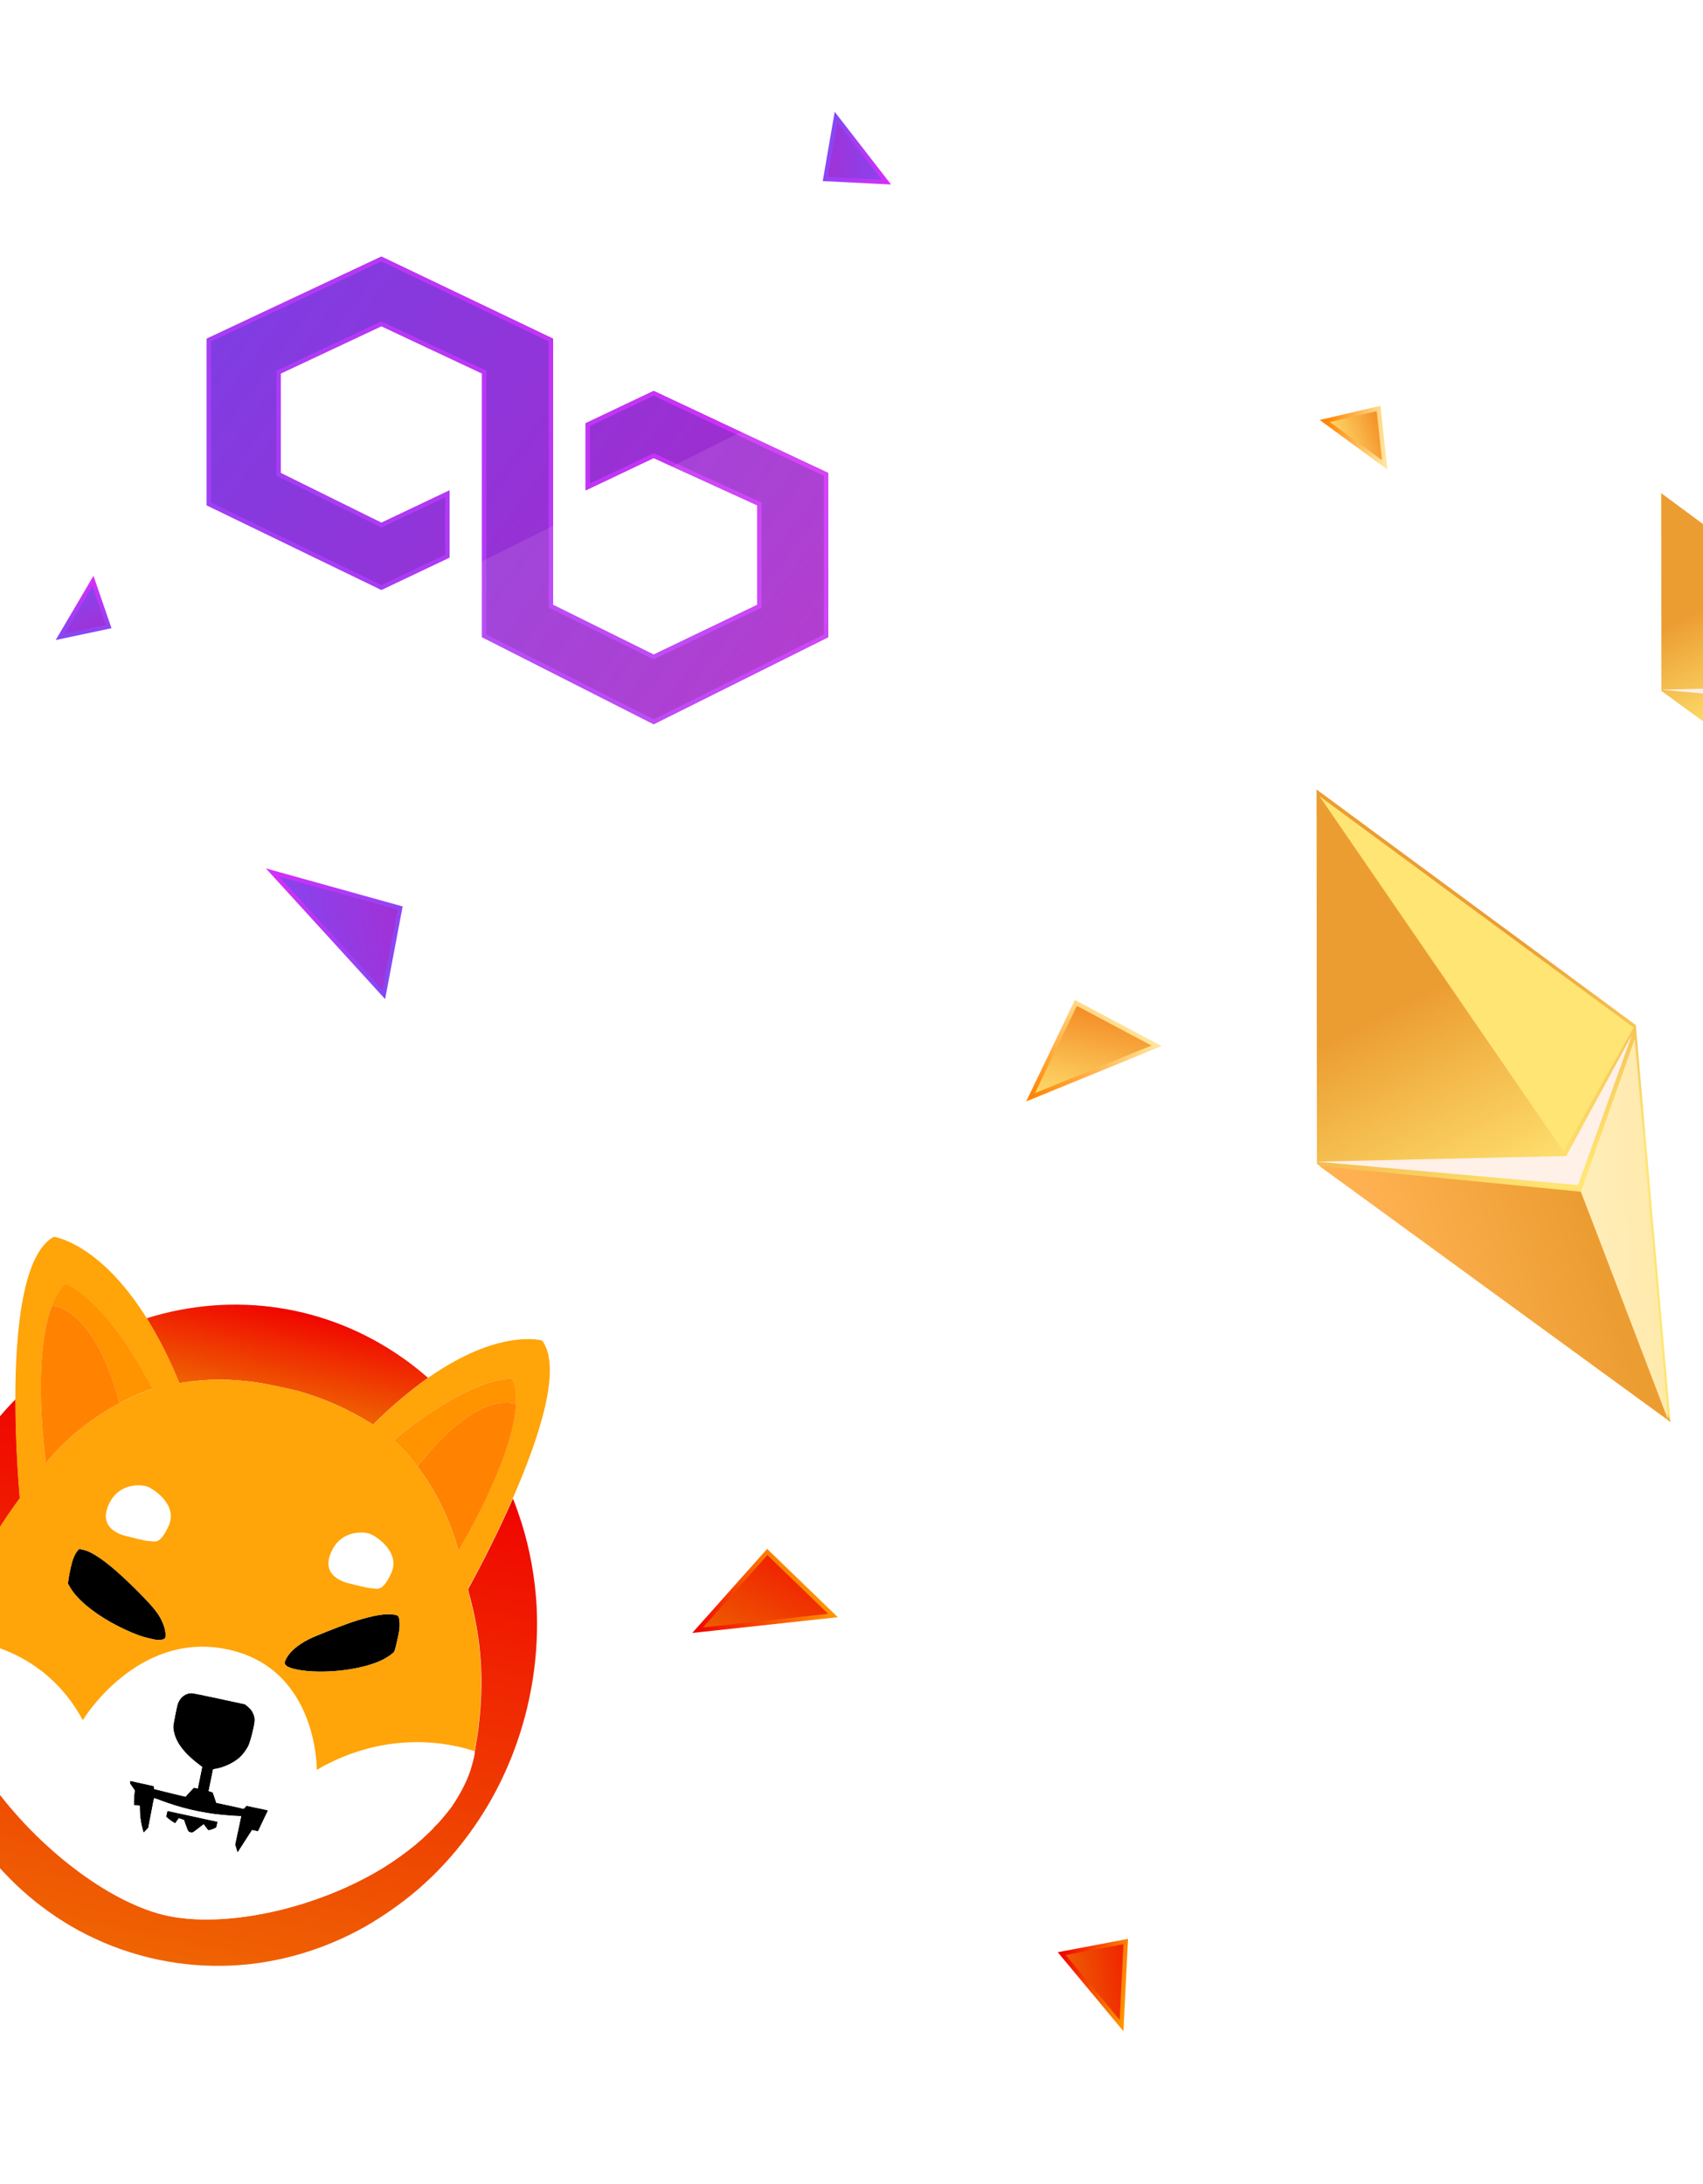 <svg width="393" height="504" viewBox="0 0 393 504" fill="none" xmlns="http://www.w3.org/2000/svg">
<g filter="url(#filter0_d_1_267)">
<path d="M432.262 132.52L393.347 103.801L393.396 149.439L436.5 180.891L432.262 132.52Z" fill="url(#paint0_linear_1_267)"/>
<path d="M425.223 152.011L431.8 133.687L423.784 148.474L393.371 149.159L425.223 152.011Z" fill="#FFF0E8"/>
</g>
<g filter="url(#filter1_d_1_267)">
<path d="M125.139 87.668V103.166L140.848 95.704L164.752 106.611V129.572L140.848 141.052L117.626 129.572V68.15L78.013 49.207L37.716 68.15V106.611L78.013 126.128L93.721 118.665V103.166L78.013 110.629L54.791 99.148V76.187L78.013 65.28L101.234 76.187V137.034L140.848 157.125L181.144 137.034V99.148L140.848 80.205L125.139 87.668Z" fill="url(#paint1_linear_1_267)"/>
<path d="M125.639 87.984V102.375L140.633 95.252L140.843 95.152L141.055 95.249L164.96 106.156L165.252 106.289V106.611V129.572V129.886L164.969 130.023L141.064 141.503L140.845 141.609L140.626 141.501L117.404 130.02L117.126 129.882V129.572V68.466L78.011 49.761L38.216 68.468V106.297L78.014 125.573L93.221 118.349V103.957L78.227 111.08L78.008 111.184L77.791 111.077L54.569 99.596L54.291 99.459V99.148V76.187V75.869L54.578 75.734L77.8 64.828L78.013 64.728L78.225 64.828L101.447 75.734L101.734 75.869V76.187V136.727L140.85 156.566L180.644 136.725V99.466L140.849 80.758L125.639 87.984Z" stroke="url(#paint2_linear_1_267)"/>
</g>
<g filter="url(#filter2_b_1_267)">
<path d="M370.111 168.724L201.432 84.508L32.752 168.724L201.432 252.94L370.111 168.724Z" fill="white" fill-opacity="0.1"/>
</g>
<g filter="url(#filter3_b_1_267)">
<path d="M370.111 252.94L201.432 169.228L32.752 252.94L201.432 336.652L370.111 252.94Z" fill="white" fill-opacity="0.1"/>
</g>
<g filter="url(#filter4_b_1_267)">
<path d="M370.111 337.157L201.432 252.94L32.752 337.157L201.432 421.373L370.111 337.157Z" fill="white" fill-opacity="0.1"/>
</g>
<g filter="url(#filter5_d_1_267)">
<path d="M387.497 226.556L313.815 172.178L313.906 258.591L395.522 318.145L387.497 226.556Z" fill="url(#paint3_linear_1_267)"/>
<path d="M374.169 263.463L386.623 228.766L371.445 256.766L313.86 258.062L374.169 263.463Z" fill="#FFF0E8"/>
<path d="M314.484 173.72L370.823 255.753L387.014 227.132L314.484 173.72Z" fill="#FFE573"/>
<path d="M395.522 318.145L374.839 265.005L314.483 259.075L395.522 318.145Z" fill="url(#paint4_linear_1_267)"/>
<path d="M374.839 265.005L387.245 229.779L394.946 317.662L374.839 265.005Z" fill="url(#paint5_linear_1_267)"/>
</g>
<g filter="url(#filter6_d_1_267)">
<path d="M88.773 327.955C84.29 331.164 80.042 334.772 76.103 338.745L75.238 338.212C70.251 335.136 64.911 332.757 59.36 331.155C57.693 330.652 51.36 329.308 49.261 329.012C42.919 328.139 37.912 328.148 32.029 329.067C31.791 329.116 31.58 329.146 31.369 329.176C29.275 323.947 26.771 318.931 23.843 314.199C44.064 307.902 65.457 311.172 82.671 323.172C84.517 324.436 86.29 325.833 88.004 327.293L88.773 327.955Z" fill="url(#paint6_linear_1_267)"/>
<path d="M103.217 425.523C98.653 433.499 92.85 440.564 86.046 446.345C82.36 449.45 78.435 452.179 74.336 454.548C64.771 459.943 54.288 463.025 43.686 463.565C31.962 464.141 20.383 461.684 9.907 456.396C0.42 451.592 -7.88 444.523 -14.421 435.71C-17.2 431.881 -19.674 427.794 -21.777 423.46C-32.894 400.347 -31.747 372.087 -18.702 349.169C-16.252 344.93 -13.469 340.937 -10.361 337.236C-8.932 335.546 -7.213 333.669 -6.416 332.916C-6.422 343.205 -5.696 352.403 -5.403 355.729C-5.503 355.882 -5.631 356.054 -5.754 356.202C-13.22 366.378 -18.271 376.642 -21.38 388.041C-21.411 388.184 -21.468 388.346 -21.498 388.489C-22.408 391.909 -22.671 393.572 -22.611 395.852C-22.424 402.992 -18.99 411.545 -12.674 420.559C-2.325 435.313 13.327 447.704 26.368 451.518C39.971 455.477 62.247 450.961 78.579 440.924C81.153 439.302 83.622 437.534 85.991 435.595C87.706 434.165 90.338 431.635 90.185 431.602C90.142 431.593 90.195 431.555 90.293 431.525C90.368 431.492 90.449 431.434 90.415 431.377C90.399 431.348 90.457 431.286 90.528 431.276C90.598 431.266 90.652 431.228 90.64 431.176C90.629 431.123 90.66 431.08 90.753 431.075C90.823 431.065 90.86 430.998 90.848 430.946C90.837 430.893 90.869 430.85 90.912 430.86C90.956 430.869 91.014 430.806 91.025 430.759C91.035 430.711 91.094 430.649 91.137 430.658C91.181 430.667 91.234 430.629 91.244 430.581C91.35 430.404 91.5 430.237 91.644 430.093C92.087 429.614 93.936 427.341 94.201 426.948C96.097 424.137 97.464 421.562 98.417 418.899C98.871 417.625 99.492 415.24 99.527 414.649C99.525 414.549 99.561 414.383 99.595 414.116C99.653 413.63 99.783 412.91 99.892 412.186C100.077 411.104 100.309 409.583 100.401 408.831C101.769 397.81 101.127 388.43 98.333 378.045C98.213 377.646 98.115 377.252 98.067 376.942C98.039 376.862 98.032 376.785 98.021 376.733C99.167 374.659 103.906 365.973 108.362 355.832L108.395 355.889L108.62 356.435C109.008 357.389 109.983 360.187 110.404 361.522C112.305 367.656 113.446 374.052 113.835 380.563C114.623 396.202 110.937 411.914 103.217 425.523Z" fill="url(#paint7_linear_1_267)"/>
<path d="M81.031 391.041C80.884 391.408 79.618 392.336 78.417 392.953C74.901 394.723 69.048 395.823 63.357 395.736C60.112 395.695 56.98 395.13 56.15 394.431C55.612 393.968 55.581 393.687 55.981 392.875C56.819 391.184 58.715 389.543 61.413 388.198C62.786 387.517 68.227 385.359 70.731 384.495C74.855 383.078 78.094 382.395 80.162 382.51C80.814 382.549 81.581 382.687 81.795 382.857C82.151 383.107 82.317 384.462 82.166 386.025C82.081 386.854 81.276 390.42 81.031 391.041Z" fill="black"/>
<path d="M28.073 388.048C27.881 388.306 27.163 388.477 26.397 388.439C25.632 388.402 23.384 387.85 22.135 387.41C17.663 385.763 13.096 383.175 9.932 380.51C8.158 379.012 6.95 377.635 6.132 376.24L5.67 375.42L5.797 374.5C6.023 372.903 6.573 370.429 6.935 369.584C7.201 368.868 7.593 368.204 8.056 367.629C8.281 367.428 8.281 367.428 9.065 367.594C10.022 367.798 10.792 368.135 12.001 368.865C14.486 370.339 18.002 373.378 22.175 377.602C25.622 381.074 26.85 382.68 27.628 384.689C28.178 385.952 28.37 387.613 28.073 388.048Z" fill="black"/>
<path d="M51.828 427.771C51.813 427.843 51.309 428.932 50.693 430.221C50.077 431.511 49.583 432.552 49.572 432.599C49.328 432.572 49.105 432.55 48.871 432.475L48.174 432.328L46.689 434.603C45.877 435.851 45.13 437.013 45.024 437.19L44.822 437.496L44.538 436.588L44.253 435.681L45.659 429.078L45.474 429.089C45.084 429.105 42.369 428.928 41.19 428.802C36.312 428.315 31.549 427.18 26.962 425.433C26.226 425.153 25.593 424.919 25.566 424.938C25.539 424.957 25.236 426.487 24.879 428.38L24.224 431.779L23.722 432.32C23.455 432.612 23.198 432.857 23.193 432.88C23.112 432.938 22.976 432.51 22.709 431.308C22.408 430.048 22.275 428.749 22.261 427.426L22.256 426.702L21.571 426.606L20.881 426.535L20.895 425.616C20.909 425.121 20.958 424.358 21 423.944L21.098 423.167L20.648 422.499C20.388 422.12 20.127 421.741 20.072 421.679C19.984 421.561 19.976 421.384 20.006 421.241L20.067 420.955L22.782 421.557L25.498 422.158L25.519 422.486L25.54 422.815L26.466 423.061C26.983 423.196 28.627 423.594 30.097 423.956L32.803 424.605L33.753 423.561L34.725 422.522L35.639 422.716L36.145 420.232L36.651 417.748L35.575 416.922C32.119 414.245 30.307 411.643 30.006 408.888C29.944 408.327 29.984 408.136 30.448 405.743C30.929 403.379 30.974 403.164 31.238 402.672C31.797 401.545 32.843 400.795 33.998 400.716C34.393 400.676 35.373 400.884 40.509 401.974L46.555 403.282L47.153 403.783C47.867 404.383 48.171 404.771 48.486 405.535C48.846 406.409 48.872 407.037 48.562 408.492C48.121 410.565 47.609 412.326 47.261 412.999C46.77 413.916 46.137 414.754 45.416 415.473C44.002 416.767 41.697 417.872 39.743 418.18L39.175 418.284L38.664 420.792L38.153 423.299L38.622 423.449L39.091 423.598L39.515 424.809L39.918 426.016L42.835 426.635C44.445 426.977 45.855 427.301 45.98 427.352C46.188 427.446 46.236 427.432 46.54 427.073L46.893 426.699L49.396 427.23C51.288 427.532 51.844 427.7 51.828 427.771Z" fill="black"/>
<path d="M38.88 432.174C38.411 432.348 38.103 432.407 38.047 432.346C37.987 432.308 37.743 431.957 37.473 431.626L36.997 430.977L36.235 431.562C34.573 432.854 34.514 432.916 34.117 432.857C33.492 432.799 33.387 432.652 32.906 431.279C32.646 430.576 32.453 429.987 32.453 429.987C32.453 429.987 32.18 429.88 31.859 429.786L31.265 429.586L30.845 430.169L30.425 430.753L29.96 430.48C29.598 430.253 29.242 430.003 28.913 429.734L28.336 429.238L28.625 427.879L34.41 429.132L40.194 430.384L40.079 431.033C39.938 431.8 39.965 431.781 38.88 432.174Z" fill="black"/>
<path d="M99.483 414.64C99.482 414.54 99.517 414.373 99.551 414.106C94.46 412.378 79.632 408.832 63.125 418.409C63.125 418.409 63.434 395.054 42.539 390.62C21.645 386.185 9.127 406.948 9.127 406.948C0.355 390.661 -15.528 388.336 -21.38 388.041C-21.41 388.184 -21.468 388.346 -21.498 388.489C-22.408 391.909 -22.671 393.572 -22.611 395.852C-22.424 402.992 -18.99 411.544 -12.674 420.559C-2.325 435.312 13.327 447.704 26.369 451.518C39.971 455.476 62.247 450.961 78.579 440.923C81.153 439.302 83.622 437.534 85.991 435.595C87.706 434.165 90.338 431.634 90.186 431.602C90.142 431.593 90.196 431.554 90.293 431.525C90.368 431.491 90.449 431.434 90.415 431.377C90.399 431.348 90.457 431.286 90.528 431.276C90.598 431.266 90.652 431.228 90.64 431.175C90.629 431.123 90.661 431.08 90.753 431.075C90.823 431.065 90.86 430.998 90.848 430.945C90.837 430.893 90.869 430.85 90.912 430.859C90.956 430.869 91.015 430.806 91.025 430.759C91.035 430.711 91.094 430.649 91.137 430.658C91.181 430.667 91.234 430.629 91.245 430.581C91.35 430.404 91.5 430.237 91.644 430.093C92.087 429.614 93.936 427.34 94.202 426.948C96.097 424.136 97.464 421.561 98.417 418.899C98.827 417.615 99.448 415.231 99.483 414.64ZM38.88 432.174C38.411 432.348 38.103 432.407 38.047 432.346C37.987 432.308 37.743 431.957 37.473 431.626L36.997 430.977L36.235 431.562C34.573 432.854 34.514 432.916 34.117 432.857C33.492 432.799 33.387 432.652 32.906 431.279C32.646 430.576 32.453 429.987 32.453 429.987C32.453 429.987 32.18 429.88 31.859 429.786L31.265 429.586L30.845 430.169L30.425 430.753L29.96 430.48C29.598 430.253 29.242 430.003 28.913 429.734L28.336 429.238L28.625 427.879L34.41 429.132L40.194 430.385L40.079 431.033C39.938 431.8 39.965 431.781 38.88 432.174ZM50.676 430.193C50.06 431.482 49.566 432.523 49.556 432.571C49.311 432.544 49.089 432.521 48.854 432.447L48.158 432.299L46.689 434.603C45.877 435.851 45.13 437.013 45.024 437.19L44.822 437.496L44.538 436.588L44.253 435.681L45.659 429.078L45.474 429.089C45.084 429.105 42.369 428.928 41.19 428.802C36.312 428.315 31.549 427.179 26.962 425.433C26.226 425.153 25.593 424.919 25.566 424.938C25.539 424.957 25.236 426.487 24.879 428.38L24.224 431.779L23.722 432.32C23.455 432.612 23.198 432.856 23.193 432.88C23.112 432.938 22.976 432.51 22.709 431.308C22.408 430.048 22.275 428.749 22.261 427.426L22.256 426.702L21.571 426.606L20.881 426.535L20.895 425.616C20.909 425.12 20.958 424.358 21 423.944L21.098 423.167L20.648 422.499C20.388 422.12 20.127 421.74 20.072 421.679C19.984 421.56 19.976 421.384 20.006 421.241L20.067 420.955L22.783 421.557L25.498 422.158L25.519 422.486L25.54 422.815L26.466 423.061C26.983 423.196 28.627 423.594 30.097 423.956L32.803 424.605L33.753 423.561L34.725 422.522L35.639 422.716L36.145 420.232L36.651 417.748L35.575 416.922C32.119 414.245 30.307 411.643 30.006 408.888C29.944 408.327 29.984 408.136 30.448 405.743C30.929 403.379 30.974 403.164 31.238 402.672C31.797 401.545 32.844 400.795 33.998 400.716C34.393 400.676 35.373 400.883 40.509 401.974L46.555 403.282L47.153 403.782C47.867 404.382 48.171 404.771 48.486 405.535C48.846 406.409 48.872 407.037 48.562 408.491C48.121 410.565 47.61 412.325 47.261 412.999C46.77 413.916 46.137 414.754 45.416 415.472C44.002 416.767 41.697 417.872 39.743 418.18L39.175 418.284L38.664 420.792L38.153 423.299L38.622 423.448L39.091 423.598L39.515 424.809L39.918 426.016L42.835 426.635C44.445 426.977 45.855 427.301 45.98 427.352C46.188 427.446 46.237 427.432 46.541 427.072L46.893 426.699L49.396 427.23C51.333 427.641 51.894 427.785 51.879 427.857C51.818 427.819 51.287 428.927 50.676 430.193Z" fill="white"/>
<path d="M99.827 412.172C100.011 411.09 100.244 409.569 100.336 408.817C101.704 397.796 101.062 388.416 98.268 378.031C98.148 377.632 98.05 377.238 98.002 376.928C97.974 376.848 97.967 376.772 97.956 376.719C99.102 374.645 103.84 365.959 108.297 355.818C114.343 342.053 119.819 325.625 115.106 319.343C115.106 319.343 105.266 316.407 88.794 327.96C84.312 331.169 80.064 334.777 76.124 338.749L75.26 338.217C70.273 335.141 64.933 332.761 59.382 331.16C57.715 330.656 51.381 329.312 49.283 329.016C42.94 328.143 37.934 328.152 32.051 329.071C31.813 329.12 31.602 329.15 31.391 329.18C29.297 323.952 26.793 318.936 23.865 314.204C12.994 296.773 2.434 295.404 2.434 295.404C-4.815 299.321 -6.47 317.357 -6.459 332.907C-6.465 343.195 -5.739 352.393 -5.446 355.719C-5.547 355.872 -5.675 356.045 -5.797 356.193C-13.263 366.368 -18.315 376.632 -21.424 388.031C-15.55 388.331 0.317 390.628 9.105 406.944C9.105 406.944 21.623 386.18 42.518 390.615C63.412 395.05 63.104 418.405 63.104 418.405C79.61 408.828 94.433 412.397 99.529 414.102C99.609 413.62 99.718 412.896 99.827 412.172ZM0.581 347.606C0.581 347.606 -2.815 323.589 1.984 311.303C2.789 309.232 3.843 307.487 5.17 306.274C5.17 306.274 14.185 309.234 25.216 330.511C25.216 330.511 22.067 331.412 17.6 333.802C17.6 333.802 17.573 333.822 17.551 333.817C12.702 336.4 6.268 340.765 0.581 347.606ZM28.073 388.048C27.881 388.306 27.163 388.477 26.397 388.439C25.632 388.402 23.384 387.85 22.135 387.41C17.663 385.763 13.096 383.175 9.932 380.51C8.158 379.012 6.95 377.635 6.132 376.24L5.67 375.42L5.797 374.5C6.024 372.903 6.573 370.429 6.935 369.584C7.201 368.868 7.593 368.204 8.056 367.629C8.281 367.428 8.281 367.428 9.065 367.594C10.022 367.798 10.792 368.135 12.001 368.865C14.486 370.339 18.002 373.378 22.175 377.602C25.622 381.074 26.85 382.68 27.628 384.689C28.178 385.952 28.37 387.612 28.073 388.048ZM81.031 391.041C80.884 391.408 79.618 392.335 78.417 392.953C74.901 394.723 69.048 395.823 63.357 395.736C60.112 395.695 56.98 395.13 56.151 394.431C55.612 393.967 55.581 393.687 55.981 392.875C56.819 391.184 58.715 389.543 61.413 388.198C62.786 387.517 68.227 385.359 70.731 384.495C74.855 383.078 78.094 382.395 80.162 382.51C80.814 382.549 81.581 382.686 81.795 382.856C82.151 383.106 82.317 384.462 82.167 386.025C82.081 386.854 81.276 390.42 81.031 391.041ZM86.333 348.391L86.295 348.358C83.318 344.387 80.896 342.303 80.896 342.303C99.139 327.24 108.254 328.128 108.254 328.128C108.923 329.79 109.159 331.784 109.05 334.003C108.365 347.162 95.758 367.807 95.758 367.807C93.837 360.697 90.626 354.086 86.333 348.391Z" fill="#FFA409"/>
<path d="M109.072 334.008C107.425 333.409 99.404 331.657 86.333 348.391L86.295 348.358C83.318 344.387 80.896 342.304 80.896 342.304C99.139 327.24 108.254 328.128 108.254 328.128C108.945 329.795 109.181 331.788 109.072 334.008Z" fill="#FF9300"/>
<path d="M95.78 367.811C93.842 360.673 90.648 354.09 86.333 348.391C99.404 331.657 107.404 333.404 109.072 334.008C108.382 347.19 95.78 367.811 95.78 367.811Z" fill="#FF8300"/>
<path d="M109.383 334.148C109.279 334.101 109.176 334.055 109.072 334.008L109.383 334.148Z" fill="#FF8300"/>
<path d="M25.221 330.487C25.221 330.487 22.072 331.388 17.605 333.779C17.605 333.779 17.578 333.798 17.556 333.793C12.111 313.104 3.803 311.415 1.967 311.275C2.772 309.204 3.826 307.459 5.154 306.246C5.175 306.25 14.191 309.21 25.221 330.487Z" fill="#FF9300"/>
<path d="M17.578 333.798C12.702 336.401 6.273 340.742 0.58 347.606C0.58 347.606 -2.815 323.59 1.989 311.28C3.803 311.416 12.127 313.133 17.578 333.798Z" fill="#FF8300"/>
<path d="M1.989 311.28C1.875 311.281 1.739 311.277 1.626 311.277L1.989 311.28Z" fill="#FF8300"/>
<path d="M71.12 375.508C71.12 375.508 64.054 374.507 66.193 368.732C68.332 362.957 73.926 363.397 75.399 363.959C76.871 364.521 82.458 368.198 80.304 372.973C78.15 377.748 76.83 376.471 75.909 376.525C74.987 376.578 71.12 375.508 71.12 375.508Z" fill="white"/>
<path d="M19.755 364.606C19.755 364.606 12.689 363.605 14.828 357.83C16.967 352.055 22.561 352.495 24.034 353.057C25.506 353.619 31.093 357.296 28.939 362.071C26.785 366.846 25.465 365.569 24.544 365.623C23.622 365.676 19.755 364.606 19.755 364.606Z" fill="white"/>
</g>
<g filter="url(#filter7_d_1_267)">
<path d="M88.568 229.477L62.895 201.34L92.343 209.53L88.568 229.477Z" fill="url(#paint8_linear_1_267)"/>
<path d="M88.568 229.477L62.895 201.34L92.343 209.53L88.568 229.477Z" stroke="url(#paint9_linear_1_267)"/>
</g>
<g filter="url(#filter8_d_1_267)">
<path d="M266.905 241.333L237.827 253.213L248.278 231.435L266.905 241.333Z" fill="url(#paint10_linear_1_267)"/>
<path d="M266.905 241.333L237.827 253.213L248.278 231.435L266.905 241.333Z" stroke="url(#paint11_linear_1_267)"/>
</g>
<g filter="url(#filter9_d_1_267)">
<path d="M192.22 372.802L160.987 376.189L177.061 358.147L192.22 372.802Z" fill="url(#paint12_linear_1_267)"/>
<path d="M192.22 372.802L160.987 376.189L177.061 358.147L192.22 372.802Z" stroke="url(#paint13_linear_1_267)"/>
</g>
<g filter="url(#filter10_d_1_267)">
<path d="M258.822 467.431L245.025 450.828L259.785 448.031L258.822 467.431Z" fill="url(#paint14_linear_1_267)"/>
<path d="M258.822 467.431L245.025 450.828L259.785 448.031L258.822 467.431Z" stroke="url(#paint15_linear_1_267)"/>
</g>
<g filter="url(#filter11_d_1_267)">
<path d="M319.548 107.283L305.724 97.15L318.13 94.26L319.548 107.283Z" fill="url(#paint16_linear_1_267)"/>
<path d="M319.548 107.283L305.724 97.15L318.13 94.26L319.548 107.283Z" stroke="url(#paint17_linear_1_267)"/>
</g>
<g filter="url(#filter12_d_1_267)">
<path d="M192.925 27L204.56 42.022L190.45 41.316L192.925 27Z" fill="url(#paint18_linear_1_267)"/>
<path d="M192.925 27L204.56 42.022L190.45 41.316L192.925 27Z" stroke="url(#paint19_linear_1_267)"/>
</g>
<g filter="url(#filter13_d_1_267)">
<path d="M13.847 146.98L21.453 134.068L25.072 144.593L13.847 146.98Z" fill="url(#paint20_linear_1_267)"/>
<path d="M13.847 146.98L21.453 134.068L25.072 144.593L13.847 146.98Z" stroke="url(#paint21_linear_1_267)"/>
</g>
<defs>
<filter id="filter0_d_1_267" x="333.347" y="63.8" width="143.153" height="177.091" filterUnits="userSpaceOnUse" color-interpolation-filters="sRGB">
<feFlood flood-opacity="0" result="BackgroundImageFix"/>
<feColorMatrix in="SourceAlpha" type="matrix" values="0 0 0 0 0 0 0 0 0 0 0 0 0 0 0 0 0 0 127 0" result="hardAlpha"/>
<feOffset dx="-10" dy="10"/>
<feGaussianBlur stdDeviation="25"/>
<feComposite in2="hardAlpha" operator="out"/>
<feColorMatrix type="matrix" values="0 0 0 0 1 0 0 0 0 0.898 0 0 0 0 0.451 0 0 0 0.5 0"/>
<feBlend mode="normal" in2="BackgroundImageFix" result="effect1_dropShadow_1_267"/>
<feBlend mode="normal" in="SourceGraphic" in2="effect1_dropShadow_1_267" result="shape"/>
</filter>
<filter id="filter1_d_1_267" x="-2.284" y="9.207" width="243.428" height="207.918" filterUnits="userSpaceOnUse" color-interpolation-filters="sRGB">
<feFlood flood-opacity="0" result="BackgroundImageFix"/>
<feColorMatrix in="SourceAlpha" type="matrix" values="0 0 0 0 0 0 0 0 0 0 0 0 0 0 0 0 0 0 127 0" result="hardAlpha"/>
<feOffset dx="10" dy="10"/>
<feGaussianBlur stdDeviation="25"/>
<feComposite in2="hardAlpha" operator="out"/>
<feColorMatrix type="matrix" values="0 0 0 0 0.838 0 0 0 0 0.179 0 0 0 0 0.971 0 0 0 0.5 0"/>
<feBlend mode="normal" in2="BackgroundImageFix" result="effect1_dropShadow_1_267"/>
<feBlend mode="normal" in="SourceGraphic" in2="effect1_dropShadow_1_267" result="shape"/>
</filter>
<filter id="filter2_b_1_267" x="7.752" y="59.508" width="387.36" height="218.433" filterUnits="userSpaceOnUse" color-interpolation-filters="sRGB">
<feFlood flood-opacity="0" result="BackgroundImageFix"/>
<feGaussianBlur in="BackgroundImageFix" stdDeviation="12.5"/>
<feComposite in2="SourceAlpha" operator="in" result="effect1_backgroundBlur_1_267"/>
<feBlend mode="normal" in="SourceGraphic" in2="effect1_backgroundBlur_1_267" result="shape"/>
</filter>
<filter id="filter3_b_1_267" x="7.752" y="144.228" width="387.36" height="217.424" filterUnits="userSpaceOnUse" color-interpolation-filters="sRGB">
<feFlood flood-opacity="0" result="BackgroundImageFix"/>
<feGaussianBlur in="BackgroundImageFix" stdDeviation="12.5"/>
<feComposite in2="SourceAlpha" operator="in" result="effect1_backgroundBlur_1_267"/>
<feBlend mode="normal" in="SourceGraphic" in2="effect1_backgroundBlur_1_267" result="shape"/>
</filter>
<filter id="filter4_b_1_267" x="7.752" y="227.94" width="387.36" height="218.433" filterUnits="userSpaceOnUse" color-interpolation-filters="sRGB">
<feFlood flood-opacity="0" result="BackgroundImageFix"/>
<feGaussianBlur in="BackgroundImageFix" stdDeviation="12.5"/>
<feComposite in2="SourceAlpha" operator="in" result="effect1_backgroundBlur_1_267"/>
<feBlend mode="normal" in="SourceGraphic" in2="effect1_backgroundBlur_1_267" result="shape"/>
</filter>
<filter id="filter5_d_1_267" x="253.814" y="132.177" width="181.708" height="245.968" filterUnits="userSpaceOnUse" color-interpolation-filters="sRGB">
<feFlood flood-opacity="0" result="BackgroundImageFix"/>
<feColorMatrix in="SourceAlpha" type="matrix" values="0 0 0 0 0 0 0 0 0 0 0 0 0 0 0 0 0 0 127 0" result="hardAlpha"/>
<feOffset dx="-10" dy="10"/>
<feGaussianBlur stdDeviation="25"/>
<feComposite in2="hardAlpha" operator="out"/>
<feColorMatrix type="matrix" values="0 0 0 0 1 0 0 0 0 0.898 0 0 0 0 0.451 0 0 0 0.5 0"/>
<feBlend mode="normal" in2="BackgroundImageFix" result="effect1_dropShadow_1_267"/>
<feBlend mode="normal" in="SourceGraphic" in2="effect1_dropShadow_1_267" result="shape"/>
</filter>
<filter id="filter6_d_1_267" x="-69.369" y="235.404" width="246.255" height="268.244" filterUnits="userSpaceOnUse" color-interpolation-filters="sRGB">
<feFlood flood-opacity="0" result="BackgroundImageFix"/>
<feColorMatrix in="SourceAlpha" type="matrix" values="0 0 0 0 0 0 0 0 0 0 0 0 0 0 0 0 0 0 127 0" result="hardAlpha"/>
<feOffset dx="10" dy="-10"/>
<feGaussianBlur stdDeviation="25"/>
<feComposite in2="hardAlpha" operator="out"/>
<feColorMatrix type="matrix" values="0 0 0 0 0.941 0 0 0 0 0.02 0 0 0 0 0 0 0 0 0.5 0"/>
<feBlend mode="normal" in2="BackgroundImageFix" result="effect1_dropShadow_1_267"/>
<feBlend mode="normal" in="SourceGraphic" in2="effect1_dropShadow_1_267" result="shape"/>
</filter>
<filter id="filter7_d_1_267" x="36.353" y="175.393" width="81.567" height="80.162" filterUnits="userSpaceOnUse" color-interpolation-filters="sRGB">
<feFlood flood-opacity="0" result="BackgroundImageFix"/>
<feColorMatrix in="SourceAlpha" type="matrix" values="0 0 0 0 0 0 0 0 0 0 0 0 0 0 0 0 0 0 127 0" result="hardAlpha"/>
<feOffset/>
<feGaussianBlur stdDeviation="12.5"/>
<feComposite in2="hardAlpha" operator="out"/>
<feColorMatrix type="matrix" values="0 0 0 0 0.838 0 0 0 0 0.179 0 0 0 0 0.971 0 0 0 1 0"/>
<feBlend mode="normal" in2="BackgroundImageFix" result="effect1_dropShadow_1_267"/>
<feBlend mode="normal" in="SourceGraphic" in2="effect1_dropShadow_1_267" result="shape"/>
</filter>
<filter id="filter8_d_1_267" x="211.815" y="205.749" width="81.267" height="73.417" filterUnits="userSpaceOnUse" color-interpolation-filters="sRGB">
<feFlood flood-opacity="0" result="BackgroundImageFix"/>
<feColorMatrix in="SourceAlpha" type="matrix" values="0 0 0 0 0 0 0 0 0 0 0 0 0 0 0 0 0 0 127 0" result="hardAlpha"/>
<feOffset/>
<feGaussianBlur stdDeviation="12.5"/>
<feComposite in2="hardAlpha" operator="out"/>
<feColorMatrix type="matrix" values="0 0 0 0 1 0 0 0 0 0.898 0 0 0 0 0.451 0 0 0 1 0"/>
<feBlend mode="normal" in2="BackgroundImageFix" result="effect1_dropShadow_1_267"/>
<feBlend mode="normal" in="SourceGraphic" in2="effect1_dropShadow_1_267" result="shape"/>
</filter>
<filter id="filter9_d_1_267" x="134.749" y="332.426" width="83.585" height="69.401" filterUnits="userSpaceOnUse" color-interpolation-filters="sRGB">
<feFlood flood-opacity="0" result="BackgroundImageFix"/>
<feColorMatrix in="SourceAlpha" type="matrix" values="0 0 0 0 0 0 0 0 0 0 0 0 0 0 0 0 0 0 127 0" result="hardAlpha"/>
<feOffset/>
<feGaussianBlur stdDeviation="12.5"/>
<feComposite in2="hardAlpha" operator="out"/>
<feColorMatrix type="matrix" values="0 0 0 0 0.941 0 0 0 0 0.02 0 0 0 0 0 0 0 0 1 0"/>
<feBlend mode="normal" in2="BackgroundImageFix" result="effect1_dropShadow_1_267"/>
<feBlend mode="normal" in="SourceGraphic" in2="effect1_dropShadow_1_267" result="shape"/>
</filter>
<filter id="filter10_d_1_267" x="219.098" y="422.421" width="66.218" height="71.317" filterUnits="userSpaceOnUse" color-interpolation-filters="sRGB">
<feFlood flood-opacity="0" result="BackgroundImageFix"/>
<feColorMatrix in="SourceAlpha" type="matrix" values="0 0 0 0 0 0 0 0 0 0 0 0 0 0 0 0 0 0 127 0" result="hardAlpha"/>
<feOffset/>
<feGaussianBlur stdDeviation="12.5"/>
<feComposite in2="hardAlpha" operator="out"/>
<feColorMatrix type="matrix" values="0 0 0 0 0.941 0 0 0 0 0.02 0 0 0 0 0 0 0 0 1 0"/>
<feBlend mode="normal" in2="BackgroundImageFix" result="effect1_dropShadow_1_267"/>
<feBlend mode="normal" in="SourceGraphic" in2="effect1_dropShadow_1_267" result="shape"/>
</filter>
<filter id="filter11_d_1_267" x="279.55" y="68.645" width="65.617" height="64.713" filterUnits="userSpaceOnUse" color-interpolation-filters="sRGB">
<feFlood flood-opacity="0" result="BackgroundImageFix"/>
<feColorMatrix in="SourceAlpha" type="matrix" values="0 0 0 0 0 0 0 0 0 0 0 0 0 0 0 0 0 0 127 0" result="hardAlpha"/>
<feOffset/>
<feGaussianBlur stdDeviation="12.5"/>
<feComposite in2="hardAlpha" operator="out"/>
<feColorMatrix type="matrix" values="0 0 0 0 1 0 0 0 0 0.898 0 0 0 0 0.451 0 0 0 1 0"/>
<feBlend mode="normal" in2="BackgroundImageFix" result="effect1_dropShadow_1_267"/>
<feBlend mode="normal" in="SourceGraphic" in2="effect1_dropShadow_1_267" result="shape"/>
</filter>
<filter id="filter12_d_1_267" x="164.861" y="0.797" width="65.761" height="66.779" filterUnits="userSpaceOnUse" color-interpolation-filters="sRGB">
<feFlood flood-opacity="0" result="BackgroundImageFix"/>
<feColorMatrix in="SourceAlpha" type="matrix" values="0 0 0 0 0 0 0 0 0 0 0 0 0 0 0 0 0 0 127 0" result="hardAlpha"/>
<feOffset/>
<feGaussianBlur stdDeviation="12.5"/>
<feComposite in2="hardAlpha" operator="out"/>
<feColorMatrix type="matrix" values="0 0 0 0 0.838 0 0 0 0 0.179 0 0 0 0 0.971 0 0 0 1 0"/>
<feBlend mode="normal" in2="BackgroundImageFix" result="effect1_dropShadow_1_267"/>
<feBlend mode="normal" in="SourceGraphic" in2="effect1_dropShadow_1_267" result="shape"/>
</filter>
<filter id="filter13_d_1_267" x="-12.161" y="107.879" width="62.889" height="64.826" filterUnits="userSpaceOnUse" color-interpolation-filters="sRGB">
<feFlood flood-opacity="0" result="BackgroundImageFix"/>
<feColorMatrix in="SourceAlpha" type="matrix" values="0 0 0 0 0 0 0 0 0 0 0 0 0 0 0 0 0 0 127 0" result="hardAlpha"/>
<feOffset/>
<feGaussianBlur stdDeviation="12.5"/>
<feComposite in2="hardAlpha" operator="out"/>
<feColorMatrix type="matrix" values="0 0 0 0 0.838 0 0 0 0 0.179 0 0 0 0 0.971 0 0 0 1 0"/>
<feBlend mode="normal" in2="BackgroundImageFix" result="effect1_dropShadow_1_267"/>
<feBlend mode="normal" in="SourceGraphic" in2="effect1_dropShadow_1_267" result="shape"/>
</filter>
<linearGradient id="paint0_linear_1_267" x1="395.069" y1="113.793" x2="426.623" y2="175.305" gradientUnits="userSpaceOnUse">
<stop offset="0.266" stop-color="#EC9D32"/>
<stop offset="0.672" stop-color="#FFE573"/>
</linearGradient>
<linearGradient id="paint1_linear_1_267" x1="21.324" y1="63.558" x2="170.92" y2="172.979" gradientUnits="userSpaceOnUse">
<stop stop-color="#7B3FE5"/>
<stop offset="1" stop-color="#AD27C8"/>
</linearGradient>
<linearGradient id="paint2_linear_1_267" x1="-5.717" y1="160.655" x2="160.286" y2="48.982" gradientUnits="userSpaceOnUse">
<stop stop-color="#8547F3"/>
<stop offset="1" stop-color="#D62EF8"/>
</linearGradient>
<linearGradient id="paint3_linear_1_267" x1="317.075" y1="191.098" x2="376.82" y2="307.568" gradientUnits="userSpaceOnUse">
<stop offset="0.266" stop-color="#EC9D32"/>
<stop offset="0.672" stop-color="#FFE573"/>
</linearGradient>
<linearGradient id="paint4_linear_1_267" x1="376.522" y1="265.925" x2="316.725" y2="284.536" gradientUnits="userSpaceOnUse">
<stop offset="0.036" stop-color="#EC9D32"/>
<stop offset="0.783" stop-color="#FFB151"/>
</linearGradient>
<linearGradient id="paint5_linear_1_267" x1="411.468" y1="262.338" x2="290.651" y2="267.573" gradientUnits="userSpaceOnUse">
<stop stop-color="#FFE69C"/>
<stop offset="1" stop-color="white"/>
</linearGradient>
<linearGradient id="paint6_linear_1_267" x1="58.132" y1="312.506" x2="53.578" y2="333.964" gradientUnits="userSpaceOnUse">
<stop stop-color="#F00500"/>
<stop offset="1" stop-color="#EF6402"/>
</linearGradient>
<linearGradient id="paint7_linear_1_267" x1="51.533" y1="343.77" x2="26.398" y2="462.194" gradientUnits="userSpaceOnUse">
<stop stop-color="#F00500"/>
<stop offset="1" stop-color="#EF6402"/>
</linearGradient>
<linearGradient id="paint8_linear_1_267" x1="60.994" y1="205.26" x2="103.345" y2="198.016" gradientUnits="userSpaceOnUse">
<stop stop-color="#8547F3"/>
<stop offset="1" stop-color="#AD27C8"/>
</linearGradient>
<linearGradient id="paint9_linear_1_267" x1="60.994" y1="205.26" x2="92.826" y2="220.695" gradientUnits="userSpaceOnUse">
<stop stop-color="#D62EF8"/>
<stop offset="1" stop-color="#8547F3"/>
</linearGradient>
<linearGradient id="paint10_linear_1_267" x1="241.382" y1="256.123" x2="248.611" y2="220.451" gradientUnits="userSpaceOnUse">
<stop stop-color="#FFE573"/>
<stop offset="1" stop-color="#EF6402"/>
</linearGradient>
<linearGradient id="paint11_linear_1_267" x1="241.382" y1="256.123" x2="258.875" y2="234.759" gradientUnits="userSpaceOnUse">
<stop stop-color="#FF8300"/>
<stop offset="1" stop-color="#FFE69C"/>
</linearGradient>
<linearGradient id="paint12_linear_1_267" x1="163.597" y1="379.968" x2="180.402" y2="347.672" gradientUnits="userSpaceOnUse">
<stop stop-color="#EF6402"/>
<stop offset="1" stop-color="#F00500"/>
</linearGradient>
<linearGradient id="paint13_linear_1_267" x1="163.597" y1="379.968" x2="186.325" y2="364.268" gradientUnits="userSpaceOnUse">
<stop stop-color="#F00500"/>
<stop offset="1" stop-color="#FF9300"/>
</linearGradient>
<linearGradient id="paint14_linear_1_267" x1="244.27" y1="455.042" x2="267.34" y2="451.562" gradientUnits="userSpaceOnUse">
<stop stop-color="#EF6402"/>
<stop offset="1" stop-color="#F00500"/>
</linearGradient>
<linearGradient id="paint15_linear_1_267" x1="244.27" y1="455.042" x2="260.521" y2="457.957" gradientUnits="userSpaceOnUse">
<stop stop-color="#F00500"/>
<stop offset="1" stop-color="#FF9300"/>
</linearGradient>
<linearGradient id="paint16_linear_1_267" x1="305.56" y1="100.017" x2="323.948" y2="93.135" gradientUnits="userSpaceOnUse">
<stop stop-color="#FFE573"/>
<stop offset="1" stop-color="#EF6402"/>
</linearGradient>
<linearGradient id="paint17_linear_1_267" x1="305.56" y1="100.017" x2="319.915" y2="100.835" gradientUnits="userSpaceOnUse">
<stop stop-color="#FF8300"/>
<stop offset="1" stop-color="#FFE69C"/>
</linearGradient>
<linearGradient id="paint18_linear_1_267" x1="205.612" y1="39.016" x2="183.903" y2="40.724" gradientUnits="userSpaceOnUse">
<stop stop-color="#8547F3"/>
<stop offset="1" stop-color="#AD27C8"/>
</linearGradient>
<linearGradient id="paint19_linear_1_267" x1="205.612" y1="39.016" x2="190.563" y2="33.751" gradientUnits="userSpaceOnUse">
<stop stop-color="#D62EF8"/>
<stop offset="1" stop-color="#8547F3"/>
</linearGradient>
<linearGradient id="paint20_linear_1_267" x1="18.94" y1="134.18" x2="26.535" y2="149.565" gradientUnits="userSpaceOnUse">
<stop stop-color="#8547F3"/>
<stop offset="1" stop-color="#AD27C8"/>
</linearGradient>
<linearGradient id="paint21_linear_1_267" x1="18.94" y1="134.18" x2="19.5" y2="146.728" gradientUnits="userSpaceOnUse">
<stop stop-color="#D62EF8"/>
<stop offset="1" stop-color="#8547F3"/>
</linearGradient>
</defs>
</svg>

